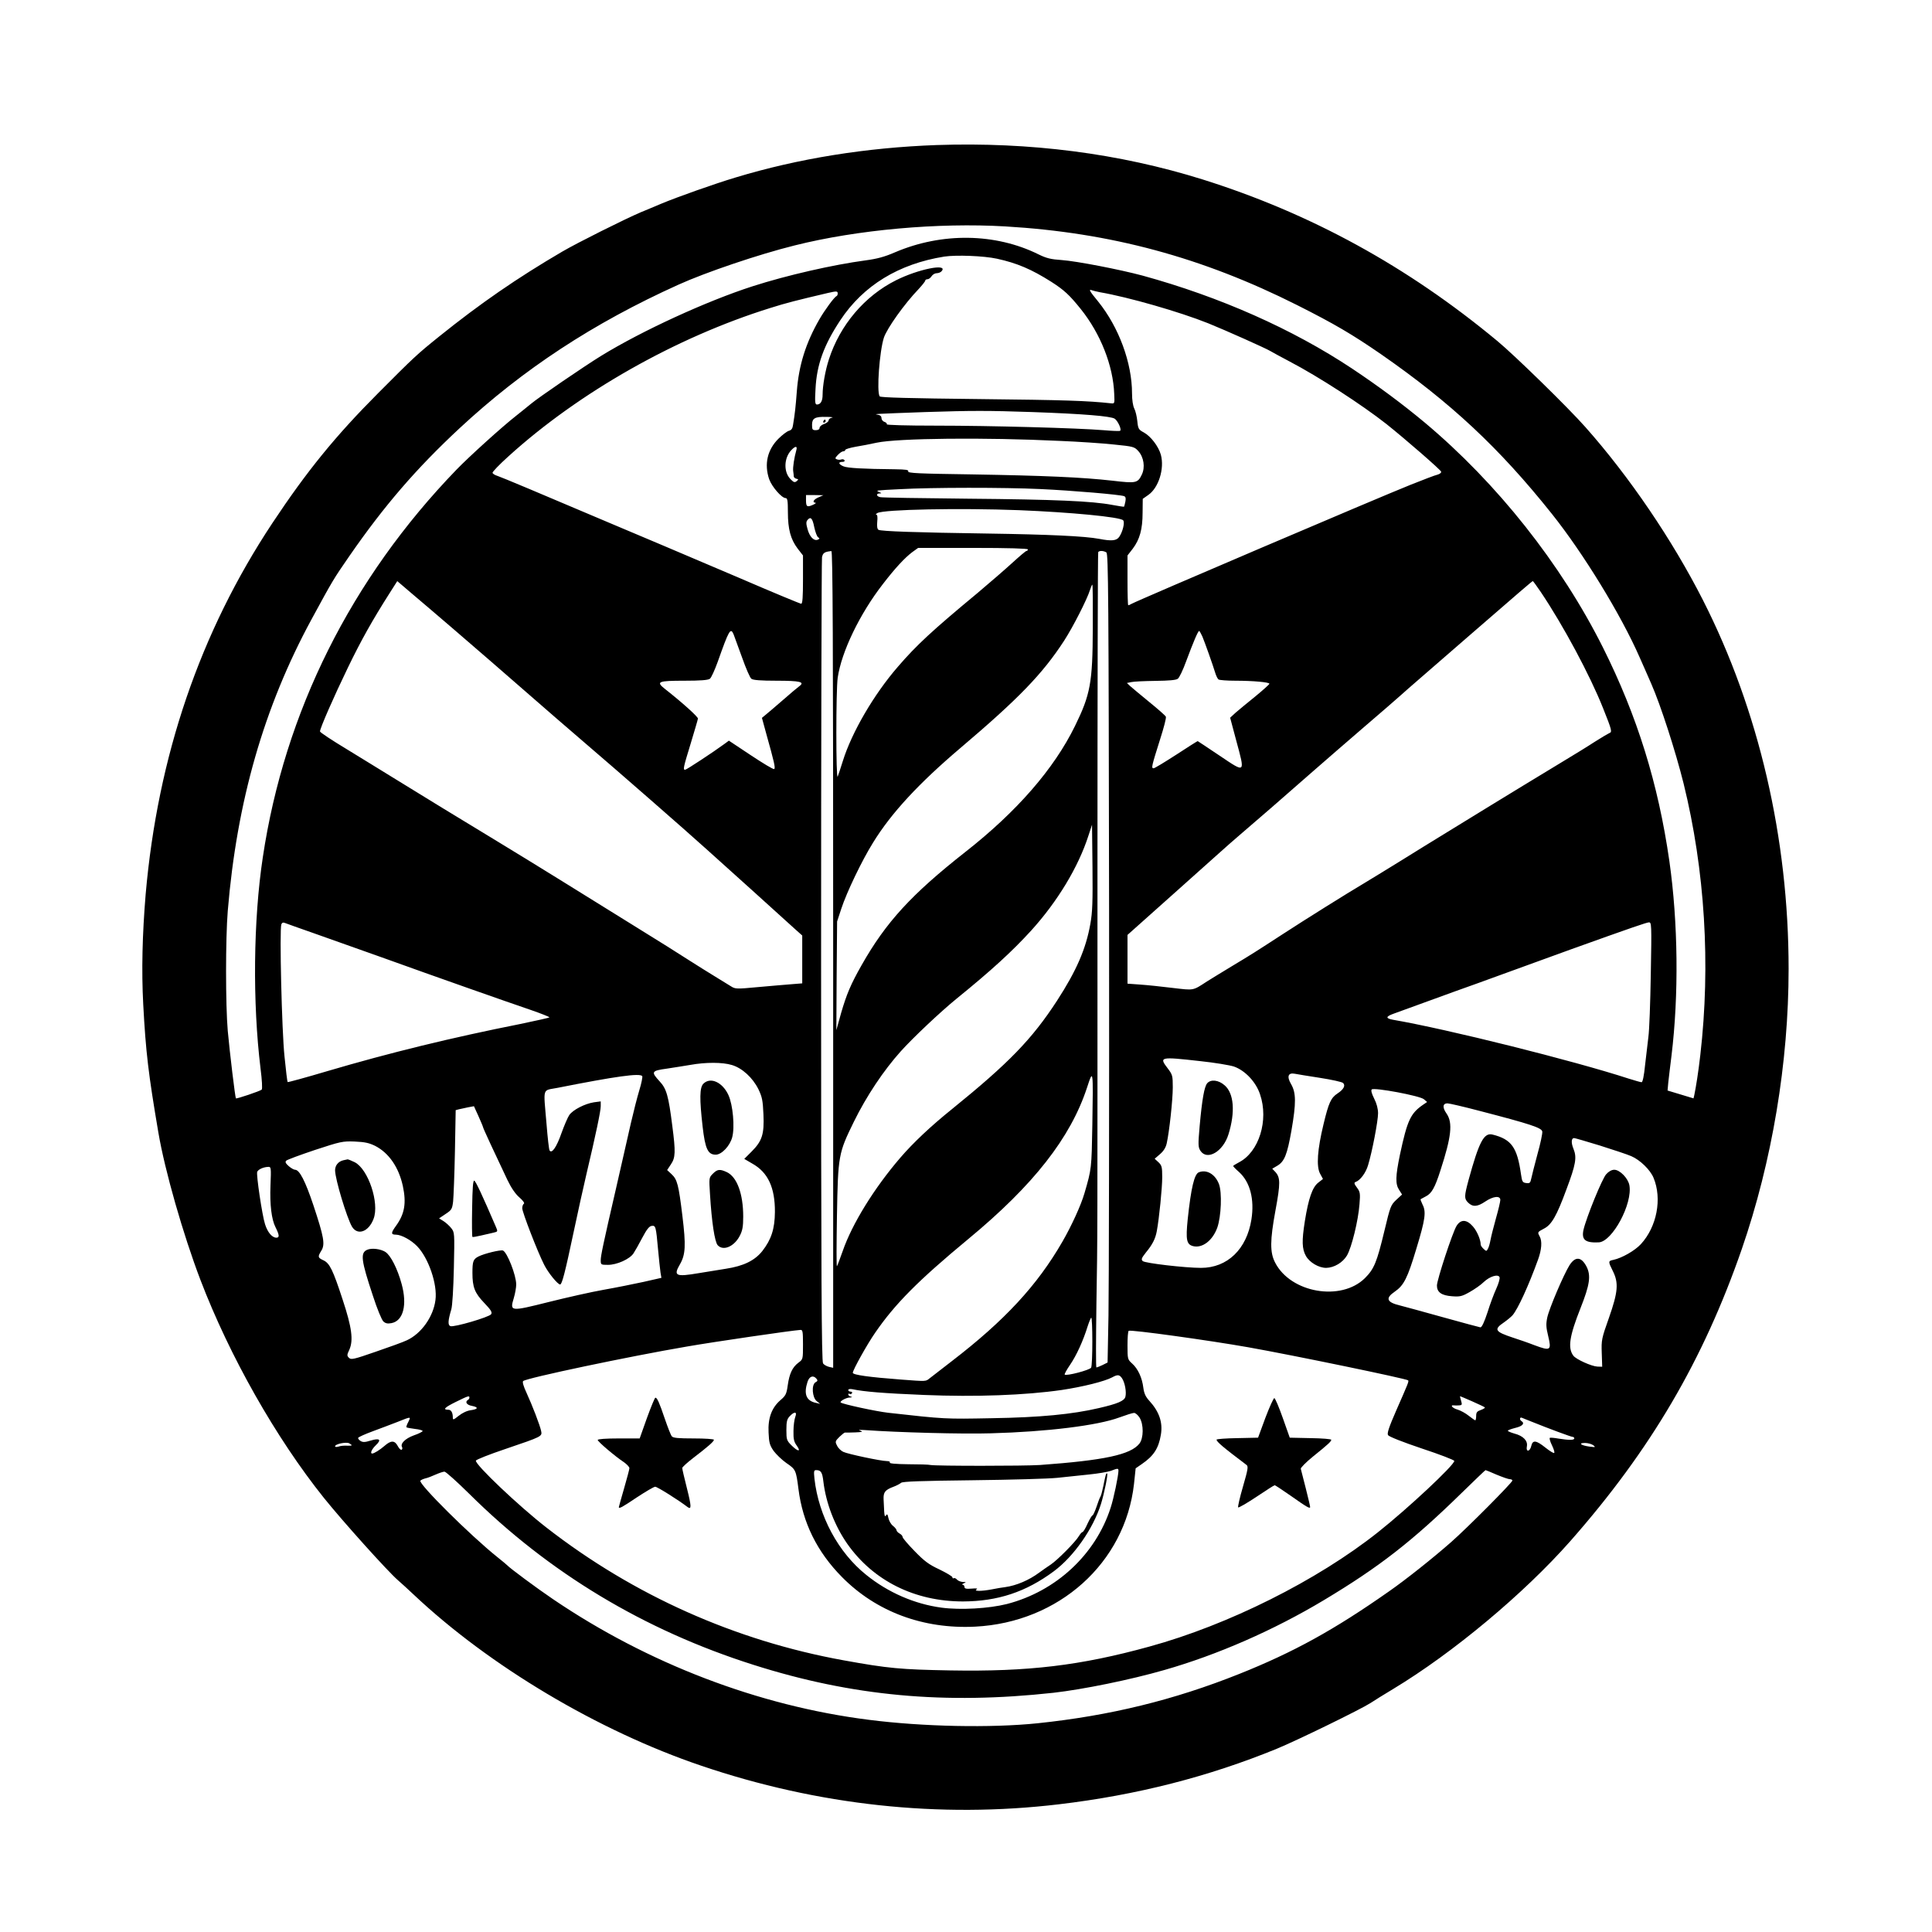 <?xml version="1.0" standalone="no"?>
<!DOCTYPE svg PUBLIC "-//W3C//DTD SVG 20010904//EN"
 "http://www.w3.org/TR/2001/REC-SVG-20010904/DTD/svg10.dtd">
<svg version="1.0" xmlns="http://www.w3.org/2000/svg"
 width="1280pt" height="1280pt" viewBox="0 0 1280 1280"
 preserveAspectRatio="xMidYMid meet">

<g transform="translate(0,1280) scale(0.1,-0.1)"
fill="#000000" stroke="none">
<path d="M6205 11839 c-467 -17 -916 -89 -1332 -215 -140 -42 -388 -130 -493
-174 -41 -17 -101 -43 -134 -56 -110 -47 -420 -202 -521 -261 -299 -175 -544
-344 -815 -562 -148 -119 -169 -139 -405 -376 -283 -284 -471 -515 -700 -860
-480 -724 -760 -1545 -840 -2460 -22 -265 -28 -506 -16 -730 17 -317 34 -459
100 -847 43 -254 164 -676 279 -978 194 -507 501 -1048 818 -1444 127 -158
423 -487 490 -545 21 -18 68 -61 104 -95 503 -474 1223 -903 1905 -1134 774
-263 1580 -350 2370 -256 516 61 992 183 1444 368 134 55 556 261 621 303 25
17 92 58 150 93 395 238 867 632 1174 980 533 605 881 1199 1136 1935 200 579
310 1234 310 1856 0 865 -197 1714 -568 2444 -203 399 -487 817 -778 1145
-111 126 -470 477 -584 571 -595 494 -1236 845 -1952 1070 -553 173 -1144 249
-1763 228z m455 -539 c698 -41 1305 -205 1935 -522 246 -124 362 -192 555
-325 461 -320 783 -620 1132 -1058 208 -261 457 -667 581 -950 20 -44 54 -123
77 -175 61 -138 161 -447 214 -660 142 -576 180 -1201 111 -1800 -13 -113 -28
-208 -40 -266 l-5 -21 -86 26 -86 26 5 55 c3 30 13 109 21 175 49 402 44 883
-14 1290 -74 515 -213 961 -440 1415 -278 555 -701 1088 -1179 1489 -151 126
-312 245 -483 359 -396 263 -878 476 -1388 616 -153 41 -438 96 -535 103 -74
5 -102 12 -155 38 -285 141 -639 146 -949 14 -71 -31 -121 -44 -196 -54 -216
-29 -520 -98 -750 -172 -304 -98 -731 -294 -1003 -461 -112 -69 -418 -278
-465 -318 -19 -16 -63 -51 -98 -79 -91 -71 -312 -271 -395 -357 -698 -722
-1139 -1605 -1283 -2569 -63 -417 -68 -962 -15 -1397 10 -77 13 -137 8 -141
-11 -10 -166 -62 -171 -58 -5 5 -41 305 -54 447 -15 172 -15 613 0 795 60 724
239 1349 554 1930 143 263 144 265 251 420 231 334 443 580 731 848 421 391
885 696 1450 951 181 82 532 201 770 260 414 104 952 152 1395 126z m-55 -214
c133 -29 229 -70 360 -153 86 -55 121 -88 195 -180 131 -163 215 -375 222
-563 3 -64 3 -65 -22 -62 -156 17 -308 22 -870 28 -461 5 -657 10 -662 18 -21
31 -1 299 28 389 21 62 134 222 232 324 23 25 42 49 42 54 0 5 7 9 15 9 8 0
20 9 27 20 7 11 22 20 34 20 12 0 27 6 33 14 44 53 -156 13 -303 -61 -208
-104 -371 -297 -444 -523 -24 -73 -42 -174 -42 -235 0 -42 -13 -65 -38 -65
-12 0 -14 17 -9 103 8 161 55 290 164 455 152 230 387 374 689 422 79 12 262
5 349 -14z m682 -222 c191 -33 528 -130 718 -206 114 -46 380 -165 410 -183
11 -7 69 -38 129 -70 190 -99 481 -288 641 -414 128 -102 360 -304 363 -316 2
-7 -10 -16 -25 -20 -15 -3 -95 -34 -178 -67 -213 -85 -1806 -765 -1847 -788
-10 -6 -20 -10 -23 -10 -3 0 -5 74 -5 165 l0 165 35 45 c46 61 65 129 65 239
l1 91 37 26 c68 47 108 174 83 266 -15 55 -67 123 -113 148 -34 18 -38 24 -43
75 -3 30 -12 68 -20 83 -9 18 -15 57 -15 100 0 203 -87 439 -225 610 -58 70
-64 83 -41 74 8 -3 32 -9 53 -13z m-1737 -8 c0 -8 -3 -16 -8 -18 -15 -6 -79
-94 -113 -153 -91 -158 -137 -306 -150 -480 -8 -103 -12 -142 -25 -221 -3 -23
-11 -34 -27 -38 -12 -3 -44 -27 -70 -53 -73 -73 -95 -168 -61 -268 18 -50 83
-125 109 -125 12 0 15 -17 15 -93 0 -113 18 -180 65 -242 l35 -45 0 -160 c0
-115 -3 -160 -12 -160 -6 0 -192 77 -412 172 -221 94 -446 190 -501 213 -55
23 -217 92 -360 152 -466 198 -709 300 -739 310 -17 5 -31 14 -33 20 -2 6 45
55 105 109 468 425 1113 790 1737 984 104 33 172 50 380 99 57 13 65 13 65 -3z
m1290 -786 c337 -12 519 -27 545 -44 21 -14 48 -73 36 -80 -4 -3 -54 -1 -111
4 -167 14 -746 30 -1108 30 -202 0 -331 4 -327 9 3 5 -4 12 -15 16 -11 3 -20
15 -20 25 0 13 -9 20 -27 23 -29 4 -15 5 317 17 309 10 417 10 710 0z m-1327
-37 c-13 -2 -23 -10 -23 -18 0 -7 -13 -18 -30 -24 -16 -5 -30 -17 -30 -25 0
-10 -9 -16 -25 -16 -22 0 -25 4 -25 35 0 44 19 55 95 53 33 0 50 -3 38 -5z
m1507 -154 c124 -5 286 -16 360 -24 130 -13 136 -15 162 -44 36 -40 46 -107
23 -155 -27 -57 -39 -59 -192 -41 -201 23 -456 34 -935 42 -351 5 -425 8 -421
20 4 10 -14 13 -88 14 -211 2 -312 8 -340 19 -34 14 -38 30 -8 30 12 0 17 4
14 11 -4 6 -13 8 -21 5 -8 -3 -21 -3 -30 1 -13 5 -12 9 7 29 12 13 28 24 36
24 7 0 13 4 13 9 0 5 30 14 68 21 37 6 100 18 140 27 143 30 716 36 1212 12z
m-1744 -61 c-14 -49 -24 -114 -21 -138 2 -14 4 -30 4 -37 1 -6 8 -13 18 -15
14 -3 14 -4 1 -16 -13 -10 -20 -8 -41 14 -46 46 -44 139 5 191 27 29 42 30 34
1z m1614 -258 c219 -10 529 -37 557 -47 11 -4 13 -14 9 -36 -3 -17 -8 -32 -9
-34 -2 -1 -37 4 -79 12 -132 25 -378 36 -953 41 -308 3 -570 7 -582 10 -27 5
-31 24 -5 25 14 0 14 2 -3 9 -26 11 -25 11 135 19 213 12 695 12 930 1z
m-1467 -55 c-33 -14 -44 -34 -20 -36 6 0 -1 -7 -18 -14 -38 -17 -45 -12 -45
31 l0 34 58 0 57 -1 -32 -14z m1327 -85 c346 -14 669 -45 691 -67 13 -13 -3
-77 -26 -110 -18 -26 -51 -29 -133 -13 -95 18 -336 29 -732 35 -483 7 -713 15
-730 25 -8 5 -11 23 -8 54 3 29 1 46 -6 46 -6 0 -3 5 7 11 41 24 544 34 937
19z m-1355 -114 c7 -32 18 -62 26 -66 11 -7 10 -10 -4 -16 -25 -9 -53 19 -67
71 -10 36 -10 48 0 60 21 25 33 12 45 -49z m1415 -146 c0 -5 -4 -10 -9 -10 -5
0 -46 -35 -92 -77 -47 -43 -152 -134 -234 -203 -298 -247 -403 -344 -526 -487
-159 -183 -306 -435 -365 -625 -14 -46 -30 -92 -34 -103 -12 -28 -12 575 0
655 25 172 146 423 299 620 83 108 146 175 195 212 l39 28 364 0 c235 0 363
-4 363 -10z m-1290 -2716 l0 -2706 -27 6 c-16 4 -34 14 -40 23 -10 13 -13 562
-13 2664 0 1455 3 2660 6 2677 6 29 16 36 62 41 9 1 12 -546 12 -2705z m1810
2696 c13 -8 15 -285 18 -2377 1 -1302 -1 -2508 -4 -2679 l-6 -311 -34 -17
c-19 -9 -37 -16 -40 -16 -4 0 -3 188 0 418 8 497 7 302 7 2891 0 1146 2 2088
5 2093 7 11 35 10 54 -2z m-4330 -504 c96 -83 211 -182 256 -221 44 -38 127
-111 185 -161 153 -134 343 -298 449 -389 184 -157 665 -577 795 -695 34 -30
169 -152 300 -270 131 -118 259 -234 284 -257 l46 -41 0 -159 0 -158 -75 -6
c-41 -3 -141 -12 -221 -19 -139 -13 -148 -13 -177 6 -17 10 -64 39 -104 64
-40 24 -116 72 -168 105 -52 34 -221 140 -375 235 -154 95 -372 231 -485 301
-113 70 -311 192 -440 270 -266 161 -416 253 -640 391 -85 53 -235 144 -332
204 -98 59 -178 112 -178 118 0 21 91 229 185 423 87 180 162 314 278 496 l49
77 96 -82 c54 -45 176 -150 272 -232z m7208 242 c150 -223 326 -552 412 -768
60 -150 62 -160 42 -167 -9 -4 -53 -30 -97 -58 -44 -29 -147 -92 -230 -142
-196 -119 -302 -183 -460 -280 -71 -44 -202 -124 -290 -178 -88 -54 -225 -138
-303 -187 -79 -49 -187 -115 -240 -147 -123 -73 -393 -242 -542 -339 -183
-119 -208 -135 -338 -213 -67 -41 -142 -86 -165 -101 -97 -63 -84 -60 -230
-43 -72 9 -169 19 -214 22 l-83 6 0 161 0 162 111 99 c61 55 162 144 223 199
61 54 167 149 236 211 69 62 148 132 177 156 80 68 312 269 482 419 85 74 240
209 345 299 105 90 209 180 231 200 22 20 87 77 145 127 58 50 198 172 311
270 334 290 420 364 424 364 3 0 26 -33 53 -72z m-2968 -240 c-1 -361 -16
-440 -118 -648 -139 -284 -385 -567 -727 -835 -357 -281 -525 -464 -687 -750
-72 -127 -99 -192 -135 -315 l-32 -115 2 360 3 360 28 85 c36 110 137 320 210
437 121 197 304 394 581 629 383 325 542 489 685 709 59 91 153 276 171 335 7
22 14 38 16 36 3 -3 4 -132 3 -288z m-2380 -40 c5 -13 30 -81 56 -153 25 -71
53 -136 62 -142 11 -9 62 -13 168 -13 155 0 188 -8 150 -36 -10 -7 -59 -48
-109 -92 -51 -44 -103 -89 -116 -99 l-23 -19 30 -110 c51 -182 61 -224 51
-229 -5 -4 -74 38 -154 91 l-146 97 -27 -20 c-72 -53 -254 -173 -263 -173 -15
0 -12 14 37 174 25 83 47 157 48 165 1 12 -101 104 -219 197 -61 48 -45 54
129 54 106 0 157 4 169 13 9 6 32 57 52 112 75 212 85 229 105 183z m3106 -15
c17 -41 69 -187 86 -243 6 -19 15 -38 22 -42 6 -4 56 -8 112 -8 118 0 224 -10
224 -20 0 -4 -42 -42 -92 -83 -51 -41 -110 -90 -131 -108 l-37 -34 40 -150
c60 -222 64 -218 -109 -102 -79 53 -145 97 -146 97 -2 0 -66 -40 -142 -90 -76
-49 -143 -90 -150 -90 -17 0 -13 14 43 192 24 75 42 142 38 150 -3 7 -53 51
-111 98 -57 47 -114 94 -126 105 l-21 20 29 6 c17 4 89 7 161 8 87 1 136 5
147 14 10 6 35 59 56 117 47 126 78 200 86 200 2 0 12 -17 21 -37z m-742
-1903 c-29 -166 -92 -311 -221 -510 -166 -255 -319 -413 -697 -719 -138 -111
-256 -222 -341 -321 -173 -201 -320 -439 -382 -619 -18 -51 -35 -96 -38 -100
-4 -3 -3 147 0 334 7 400 10 415 112 623 84 171 197 340 311 467 80 89 260
259 369 348 233 189 370 315 495 452 174 192 312 420 379 628 l24 73 3 -281
c2 -227 0 -298 -14 -375z m-5139 -65 c99 -35 299 -106 445 -158 358 -129 827
-294 983 -347 70 -24 127 -47 127 -50 0 -3 -87 -22 -192 -44 -458 -91 -867
-191 -1281 -313 -141 -42 -259 -74 -261 -72 -3 2 -12 78 -21 169 -18 167 -34
843 -21 876 4 11 12 14 24 9 9 -4 98 -35 197 -70z m8852 -267 c-3 -189 -10
-377 -16 -418 -5 -41 -15 -126 -22 -187 -7 -71 -16 -113 -23 -113 -6 0 -45 11
-86 24 -365 119 -1202 328 -1562 390 -49 9 -48 21 5 40 217 79 335 122 407
148 83 29 137 49 525 190 105 38 215 78 245 89 401 144 498 177 514 178 18 1
19 -10 13 -341z m-2987 -578 c96 -10 197 -27 225 -36 74 -26 146 -102 173
-184 59 -172 -7 -383 -140 -451 -21 -11 -38 -22 -38 -24 0 -3 17 -21 39 -40
73 -66 103 -180 82 -314 -31 -197 -159 -321 -334 -321 -105 0 -371 31 -386 45
-12 11 -8 20 21 57 44 53 63 92 72 141 16 86 36 287 36 358 0 68 -3 78 -25 99
l-25 23 36 31 c24 21 38 44 44 72 17 76 40 288 40 370 0 77 -2 84 -33 125 -59
77 -54 79 213 49z m-3101 -26 c68 -20 138 -84 176 -161 24 -50 29 -73 33 -166
6 -132 -9 -177 -79 -247 l-48 -48 53 -31 c104 -58 151 -159 150 -321 -1 -112
-24 -182 -83 -258 -51 -64 -125 -100 -243 -118 -51 -8 -132 -21 -179 -29 -153
-26 -169 -18 -124 59 37 64 40 125 16 321 -25 206 -34 241 -72 276 l-29 27 25
38 c30 44 32 81 9 256 -25 198 -38 245 -84 294 -58 63 -55 70 48 84 48 7 119
19 157 25 100 18 212 18 274 -1z m2388 -399 c-5 -285 -5 -290 -52 -450 -23
-80 -86 -217 -146 -321 -167 -290 -383 -523 -733 -792 -66 -51 -132 -102 -146
-113 -28 -22 -18 -22 -190 -9 -212 16 -320 31 -320 45 0 18 95 189 148 265
132 192 285 346 617 621 432 357 678 671 787 1004 41 125 41 125 35 -250z
m1508 314 c77 -12 146 -27 153 -34 18 -16 4 -43 -36 -69 -44 -29 -59 -61 -93
-203 -41 -169 -49 -281 -23 -329 l19 -35 -32 -25 c-38 -30 -64 -104 -88 -254
-21 -133 -19 -184 7 -231 24 -43 85 -79 134 -79 53 1 110 35 138 82 31 53 75
232 83 340 6 72 4 82 -17 110 -19 25 -20 33 -9 37 30 10 68 60 83 112 27 88
66 293 66 343 0 30 -9 65 -26 98 -16 32 -22 54 -16 60 15 15 321 -42 346 -65
l21 -18 -25 -17 c-85 -58 -106 -103 -155 -332 -30 -145 -31 -195 -5 -234 l19
-30 -38 -35 c-37 -35 -40 -43 -79 -206 -50 -208 -68 -252 -129 -313 -158 -156
-492 -98 -595 103 -35 67 -34 148 2 344 34 183 33 220 -1 257 l-20 21 34 20
c47 28 65 74 93 232 32 184 31 251 -2 308 -30 51 -20 78 25 69 14 -3 89 -15
166 -27z m-4490 11 c3 -5 -5 -47 -19 -92 -14 -46 -39 -144 -56 -218 -17 -74
-39 -173 -50 -220 -11 -47 -33 -143 -49 -215 -85 -368 -101 -445 -101 -474 0
-30 1 -31 48 -31 59 0 144 38 169 76 10 15 36 61 58 103 29 55 46 77 62 79 27
4 29 -2 43 -158 6 -63 13 -131 16 -151 l6 -35 -119 -27 c-65 -14 -183 -38
-263 -52 -80 -14 -244 -51 -364 -81 -256 -64 -259 -64 -232 26 9 30 16 70 16
90 0 61 -60 214 -88 225 -16 6 -124 -20 -163 -40 -34 -18 -39 -32 -39 -108 0
-95 15 -133 78 -199 45 -47 54 -62 46 -75 -12 -19 -247 -88 -270 -79 -18 7
-16 37 6 111 7 23 14 138 17 275 5 233 5 235 -18 264 -12 15 -35 36 -51 46
l-29 18 43 29 c40 26 44 33 50 83 3 30 9 179 12 330 l5 275 23 6 c13 3 40 9
60 13 l38 7 30 -66 c16 -36 30 -69 30 -72 0 -7 83 -185 162 -351 26 -54 54
-94 80 -116 23 -20 35 -37 29 -41 -6 -3 -11 -17 -11 -30 0 -26 102 -290 145
-374 27 -54 90 -131 106 -131 12 0 32 75 89 345 28 132 66 305 85 385 63 266
95 420 95 451 l0 32 -45 -6 c-59 -9 -138 -49 -163 -84 -11 -16 -34 -70 -52
-120 -32 -92 -64 -139 -79 -115 -4 6 -13 85 -20 174 -21 252 -31 220 74 241
384 76 547 99 560 77z m5548 -230 c335 -87 412 -112 415 -137 2 -12 -12 -79
-32 -150 -19 -70 -37 -143 -41 -161 -6 -29 -10 -33 -33 -30 -24 3 -28 8 -35
58 -25 178 -63 232 -188 263 -58 15 -90 -48 -160 -303 -28 -105 -29 -121 -3
-147 31 -31 62 -29 115 7 52 35 99 40 99 10 0 -11 -13 -66 -29 -122 -16 -57
-32 -121 -36 -143 -4 -22 -11 -48 -17 -58 -9 -18 -11 -18 -29 -1 -10 9 -19 22
-19 28 0 33 -25 91 -52 121 -41 47 -80 48 -108 3 -27 -44 -130 -358 -130 -395
0 -44 30 -66 100 -71 52 -4 66 -1 117 28 32 18 74 47 93 66 40 38 96 55 105
32 3 -8 -6 -41 -21 -74 -15 -32 -42 -104 -59 -159 -21 -64 -38 -100 -47 -99
-7 1 -119 31 -248 67 -129 36 -257 71 -285 78 -88 21 -98 48 -35 91 61 42 85
89 144 286 59 194 66 244 40 293 -8 17 -14 32 -12 34 2 1 18 10 35 19 38 19
60 58 96 171 73 224 83 316 41 377 -29 41 -26 68 6 68 11 0 107 -22 213 -50z
m795 -229 c88 -28 183 -59 210 -71 58 -25 125 -90 147 -143 58 -139 22 -325
-84 -440 -41 -44 -126 -92 -182 -104 -35 -7 -35 -11 -4 -73 40 -79 35 -139
-25 -310 -49 -138 -51 -148 -48 -234 l3 -91 -32 1 c-39 2 -141 48 -159 72 -38
51 -27 128 48 317 61 154 69 213 40 272 -35 68 -75 71 -114 10 -39 -63 -134
-285 -147 -346 -9 -43 -8 -65 6 -122 23 -96 16 -101 -89 -62 -46 18 -111 40
-145 51 -118 39 -128 54 -60 100 23 16 49 38 58 48 36 42 108 200 169 369 24
66 28 122 11 153 -16 29 -15 29 28 52 50 25 84 83 149 260 62 165 70 211 47
268 -17 41 -15 72 4 72 5 0 81 -22 169 -49z m-8112 -3 c91 -47 156 -142 183
-266 24 -113 12 -184 -45 -263 -35 -48 -35 -59 0 -59 36 -1 99 -35 139 -76 76
-78 136 -253 122 -357 -14 -111 -94 -223 -190 -267 -25 -12 -119 -46 -207 -76
-144 -50 -162 -54 -176 -40 -14 14 -14 19 3 55 27 62 16 147 -45 331 -64 196
-86 241 -127 260 -38 18 -39 23 -14 64 26 42 17 91 -53 302 -54 161 -92 234
-121 234 -8 0 -27 11 -42 24 -21 19 -25 27 -17 36 7 7 92 38 190 71 171 56
183 59 264 56 68 -3 95 -9 136 -29z m-694 -263 c-5 -126 7 -224 33 -275 26
-52 28 -70 6 -70 -28 0 -58 35 -75 89 -19 58 -59 328 -52 347 6 16 41 32 72
33 20 1 21 -2 16 -124z m5445 -1032 c0 -87 -3 -165 -8 -174 -8 -16 -165 -57
-175 -46 -3 3 13 32 35 64 43 63 87 159 117 256 10 31 21 57 24 57 4 0 7 -71
7 -157z m-1917 -21 c0 -97 0 -98 -30 -120 -40 -30 -60 -72 -71 -150 -8 -58
-14 -69 -48 -98 -58 -50 -84 -119 -79 -215 3 -67 7 -83 33 -121 17 -23 55 -60
85 -81 62 -42 64 -47 80 -172 28 -223 123 -416 288 -583 227 -230 538 -346
882 -329 555 28 994 422 1053 945 l11 104 42 29 c77 53 110 103 125 193 14 82
-11 154 -77 226 -24 26 -34 48 -39 85 -8 67 -36 127 -74 161 -30 27 -31 29
-31 120 0 51 3 95 8 97 13 9 532 -63 792 -109 304 -54 1047 -208 1059 -219 6
-7 3 -14 -80 -203 -48 -110 -60 -148 -53 -160 6 -10 97 -46 225 -89 118 -39
214 -76 214 -82 0 -28 -307 -315 -505 -472 -403 -320 -993 -615 -1515 -758
-457 -126 -803 -167 -1318 -158 -329 6 -410 13 -708 67 -718 130 -1392 431
-1968 879 -182 141 -476 420 -468 444 2 7 91 42 198 78 241 82 242 82 234 119
-8 38 -58 168 -97 253 -20 43 -28 71 -22 77 20 20 705 164 1086 229 178 31
691 106 751 110 15 1 17 -10 17 -97z m2114 -224 c19 -29 30 -91 22 -122 -7
-27 -50 -46 -176 -75 -175 -41 -390 -62 -710 -67 -309 -6 -310 -6 -685 36 -80
9 -302 57 -315 68 -9 7 34 32 59 33 17 1 20 3 9 6 -10 2 -18 9 -18 14 0 6 4 8
9 4 5 -3 12 -1 16 5 3 5 -1 10 -9 10 -9 0 -16 5 -16 11 0 6 11 8 28 5 75 -16
204 -27 475 -38 340 -14 669 -2 911 33 140 21 285 57 335 84 36 20 48 18 65
-7z m-2025 -2 c10 -11 8 -17 -6 -24 -28 -16 -22 -101 8 -125 l23 -18 -30 7
c-63 14 -80 59 -54 139 12 37 38 46 59 21z m-2299 -125 c0 -6 -4 -13 -10 -16
-21 -13 -8 -33 25 -39 47 -9 44 -22 -6 -29 -25 -3 -56 -18 -80 -37 -35 -28
-39 -29 -39 -11 0 32 -11 51 -29 51 -40 0 -26 15 47 51 83 41 92 44 92 30z
m6643 -25 c43 -19 81 -37 84 -40 4 -3 -8 -11 -25 -17 -26 -9 -32 -16 -32 -40
0 -16 -3 -29 -6 -29 -3 0 -22 14 -43 30 -21 17 -54 35 -74 41 -34 9 -53 32
-24 28 6 -1 22 -1 34 0 19 1 21 4 13 31 -5 17 -8 30 -7 30 1 0 37 -15 80 -34z
m-4484 -103 c-6 -16 -12 -58 -12 -94 -1 -53 3 -71 22 -97 30 -42 8 -41 -35 2
-32 32 -34 38 -34 102 0 56 4 72 22 91 31 33 51 31 37 -4z m2281 -5 c28 -46
27 -136 -1 -172 -58 -74 -233 -111 -659 -142 -101 -7 -691 -7 -725 0 -11 3
-78 5 -148 5 -83 1 -126 5 -122 11 4 6 -5 10 -20 10 -37 0 -256 46 -288 61
-15 7 -34 25 -41 41 -14 26 -13 30 15 58 17 16 33 29 37 29 4 -1 34 0 67 1 49
2 55 4 35 11 -18 6 -7 7 36 4 208 -15 642 -27 829 -21 372 10 709 52 851 105
44 16 87 30 97 30 9 1 26 -14 37 -31z m-4845 -29 c-9 -17 -15 -33 -12 -35 2
-3 27 -7 56 -11 28 -3 51 -9 51 -14 0 -4 -26 -18 -59 -29 -57 -21 -91 -55 -77
-78 3 -6 2 -13 -3 -17 -6 -3 -17 8 -26 25 -20 38 -45 38 -87 1 -31 -27 -70
-51 -82 -51 -16 0 -3 29 24 55 39 37 26 49 -34 31 -38 -12 -52 -12 -67 -3 -11
7 -18 16 -16 21 2 5 46 25 98 44 51 19 126 47 164 62 90 36 88 36 70 -1z
m7440 3 c119 -48 265 -102 275 -102 5 0 10 -4 10 -10 0 -12 -36 -12 -105 -1
-27 5 -53 7 -57 5 -4 -3 2 -25 14 -49 12 -25 19 -47 15 -51 -3 -4 -29 12 -58
35 -62 50 -85 52 -94 11 -9 -39 -37 -42 -29 -2 7 36 -24 69 -82 84 -24 7 -44
15 -44 19 0 4 23 12 50 19 47 11 64 30 40 45 -14 9 -12 28 3 22 6 -3 35 -14
62 -25z m-7815 -157 c0 -3 -15 -4 -32 -3 -18 1 -43 -1 -55 -6 -14 -4 -23 -3
-23 2 0 15 72 30 93 20 9 -5 17 -11 17 -13z m8226 0 c17 -14 15 -14 -26 -9
-57 8 -76 24 -29 24 19 0 44 -7 55 -15z m-3146 -169 c0 -32 -32 -186 -52 -246
-100 -310 -362 -553 -687 -637 -119 -30 -308 -41 -434 -24 -178 24 -353 100
-498 217 -185 148 -315 389 -343 637 -5 50 -4 57 11 57 32 0 41 -14 48 -75 17
-143 75 -294 159 -414 173 -245 447 -381 766 -381 230 1 416 62 602 200 132
98 260 281 312 445 21 67 48 197 41 203 -6 6 -11 -11 -25 -83 -7 -33 -15 -64
-19 -70 -4 -5 -16 -36 -26 -67 -11 -32 -23 -58 -27 -58 -4 0 -19 -25 -33 -55
-13 -30 -28 -55 -33 -55 -4 0 -15 -12 -24 -27 -22 -38 -143 -160 -187 -189
-20 -13 -54 -37 -76 -53 -67 -50 -152 -86 -225 -96 -19 -2 -59 -9 -89 -15 -69
-13 -122 -13 -101 0 10 6 -1 8 -33 5 -36 -3 -47 0 -47 11 0 8 -6 14 -12 15 -7
0 -4 4 7 9 18 8 17 9 -6 9 -15 1 -32 8 -39 16 -7 8 -16 12 -21 9 -5 -3 -9 0
-9 6 0 6 -39 29 -86 52 -71 33 -100 55 -165 122 -43 44 -79 86 -79 93 0 7 -9
17 -20 23 -11 6 -20 16 -20 21 0 6 -11 20 -24 30 -13 10 -26 33 -30 51 -5 26
-9 30 -16 18 -7 -11 -10 -5 -12 25 -1 22 -3 59 -4 82 -2 47 10 62 66 83 19 7
42 19 50 26 11 9 132 13 475 17 253 3 505 10 560 16 55 6 149 16 209 22 60 6
125 17 145 24 47 18 51 18 51 1z m2505 -26 c39 -16 78 -30 88 -30 9 0 17 -4
17 -9 0 -13 -300 -315 -405 -407 -118 -104 -301 -250 -415 -329 -362 -254
-629 -401 -989 -545 -433 -173 -858 -277 -1336 -327 -309 -32 -762 -23 -1120
23 -729 92 -1463 373 -2091 799 -108 73 -287 206 -304 225 -3 3 -32 28 -65 54
-179 143 -523 485 -510 506 3 4 17 11 32 15 15 3 46 15 70 26 23 10 49 19 58
19 8 0 82 -66 163 -146 529 -525 1159 -904 1884 -1134 654 -208 1267 -264
1988 -185 194 22 510 86 735 151 350 100 723 263 1055 462 367 220 586 390
917 714 83 81 153 148 155 148 2 0 35 -13 73 -30z"/>
<path d="M5455 10010 c-3 -5 -1 -10 4 -10 6 0 11 5 11 10 0 6 -2 10 -4 10 -3
0 -8 -4 -11 -10z"/>
<path d="M7998 5623 c-19 -22 -34 -106 -50 -284 -11 -125 -10 -139 5 -163 45
-68 151 -5 186 109 46 148 36 271 -25 324 -40 36 -92 42 -116 14z"/>
<path d="M7942 5033 c-29 -12 -51 -102 -73 -310 -14 -137 -8 -168 36 -179 61
-15 129 37 160 123 26 75 32 232 11 288 -25 66 -82 99 -134 78z"/>
<path d="M4660 5620 c-25 -25 -26 -100 -5 -284 17 -148 35 -186 87 -186 39 0
94 58 109 115 18 66 5 215 -25 280 -39 85 -119 122 -166 75z"/>
<path d="M4723 5024 c-26 -26 -26 -27 -19 -137 11 -182 31 -315 51 -337 37
-40 109 -9 146 62 18 35 23 60 23 128 0 150 -41 262 -108 294 -47 22 -63 20
-93 -10z"/>
<path d="M3128 4795 c-2 -103 -1 -188 2 -190 3 -2 30 3 60 10 30 7 67 16 82
19 26 6 27 7 13 39 -90 209 -133 301 -143 305 -8 2 -12 -48 -14 -183z"/>
<path d="M10642 5021 c-27 -28 -132 -287 -151 -369 -14 -66 11 -87 101 -83 90
4 226 257 203 379 -9 46 -63 102 -100 102 -17 0 -37 -11 -53 -29z"/>
<path d="M2275 5113 c-34 -8 -55 -34 -55 -67 1 -60 77 -312 112 -373 37 -61
111 -34 143 52 40 104 -35 329 -125 375 -22 11 -43 19 -47 19 -4 -1 -17 -4
-28 -6z"/>
<path d="M2433 4520 c-47 -20 -41 -69 38 -306 27 -84 58 -159 69 -169 14 -13
28 -16 54 -11 78 15 105 121 67 259 -27 100 -72 189 -107 212 -32 21 -91 28
-121 15z"/>
<path d="M4286 3405 l-48 -135 -139 0 c-84 0 -139 -4 -139 -10 0 -11 113 -107
173 -147 20 -14 37 -32 37 -40 0 -7 -16 -67 -35 -133 -19 -66 -35 -122 -35
-125 0 -13 22 -1 120 65 58 38 112 70 121 70 13 0 151 -86 215 -135 26 -19 25
6 -5 125 -17 67 -31 127 -31 134 0 6 33 36 72 66 98 75 138 110 138 121 0 5
-60 9 -134 9 -102 0 -136 3 -145 14 -7 8 -27 60 -46 115 -37 109 -51 141 -63
141 -4 0 -29 -61 -56 -135z"/>
<path d="M8384 3408 l-49 -133 -137 -3 c-76 -1 -138 -6 -138 -10 0 -14 44 -51
199 -168 12 -10 9 -29 -24 -143 -21 -72 -35 -134 -32 -138 4 -3 58 28 121 70
63 42 117 77 121 77 4 0 52 -32 108 -71 105 -74 127 -87 127 -73 0 5 -13 61
-29 124 -16 63 -31 121 -33 129 -1 7 35 44 82 82 98 79 120 99 120 110 0 5
-62 10 -137 11 l-138 3 -46 130 c-25 71 -50 130 -56 132 -5 2 -31 -56 -59
-129z"/>
</g>
</svg>
